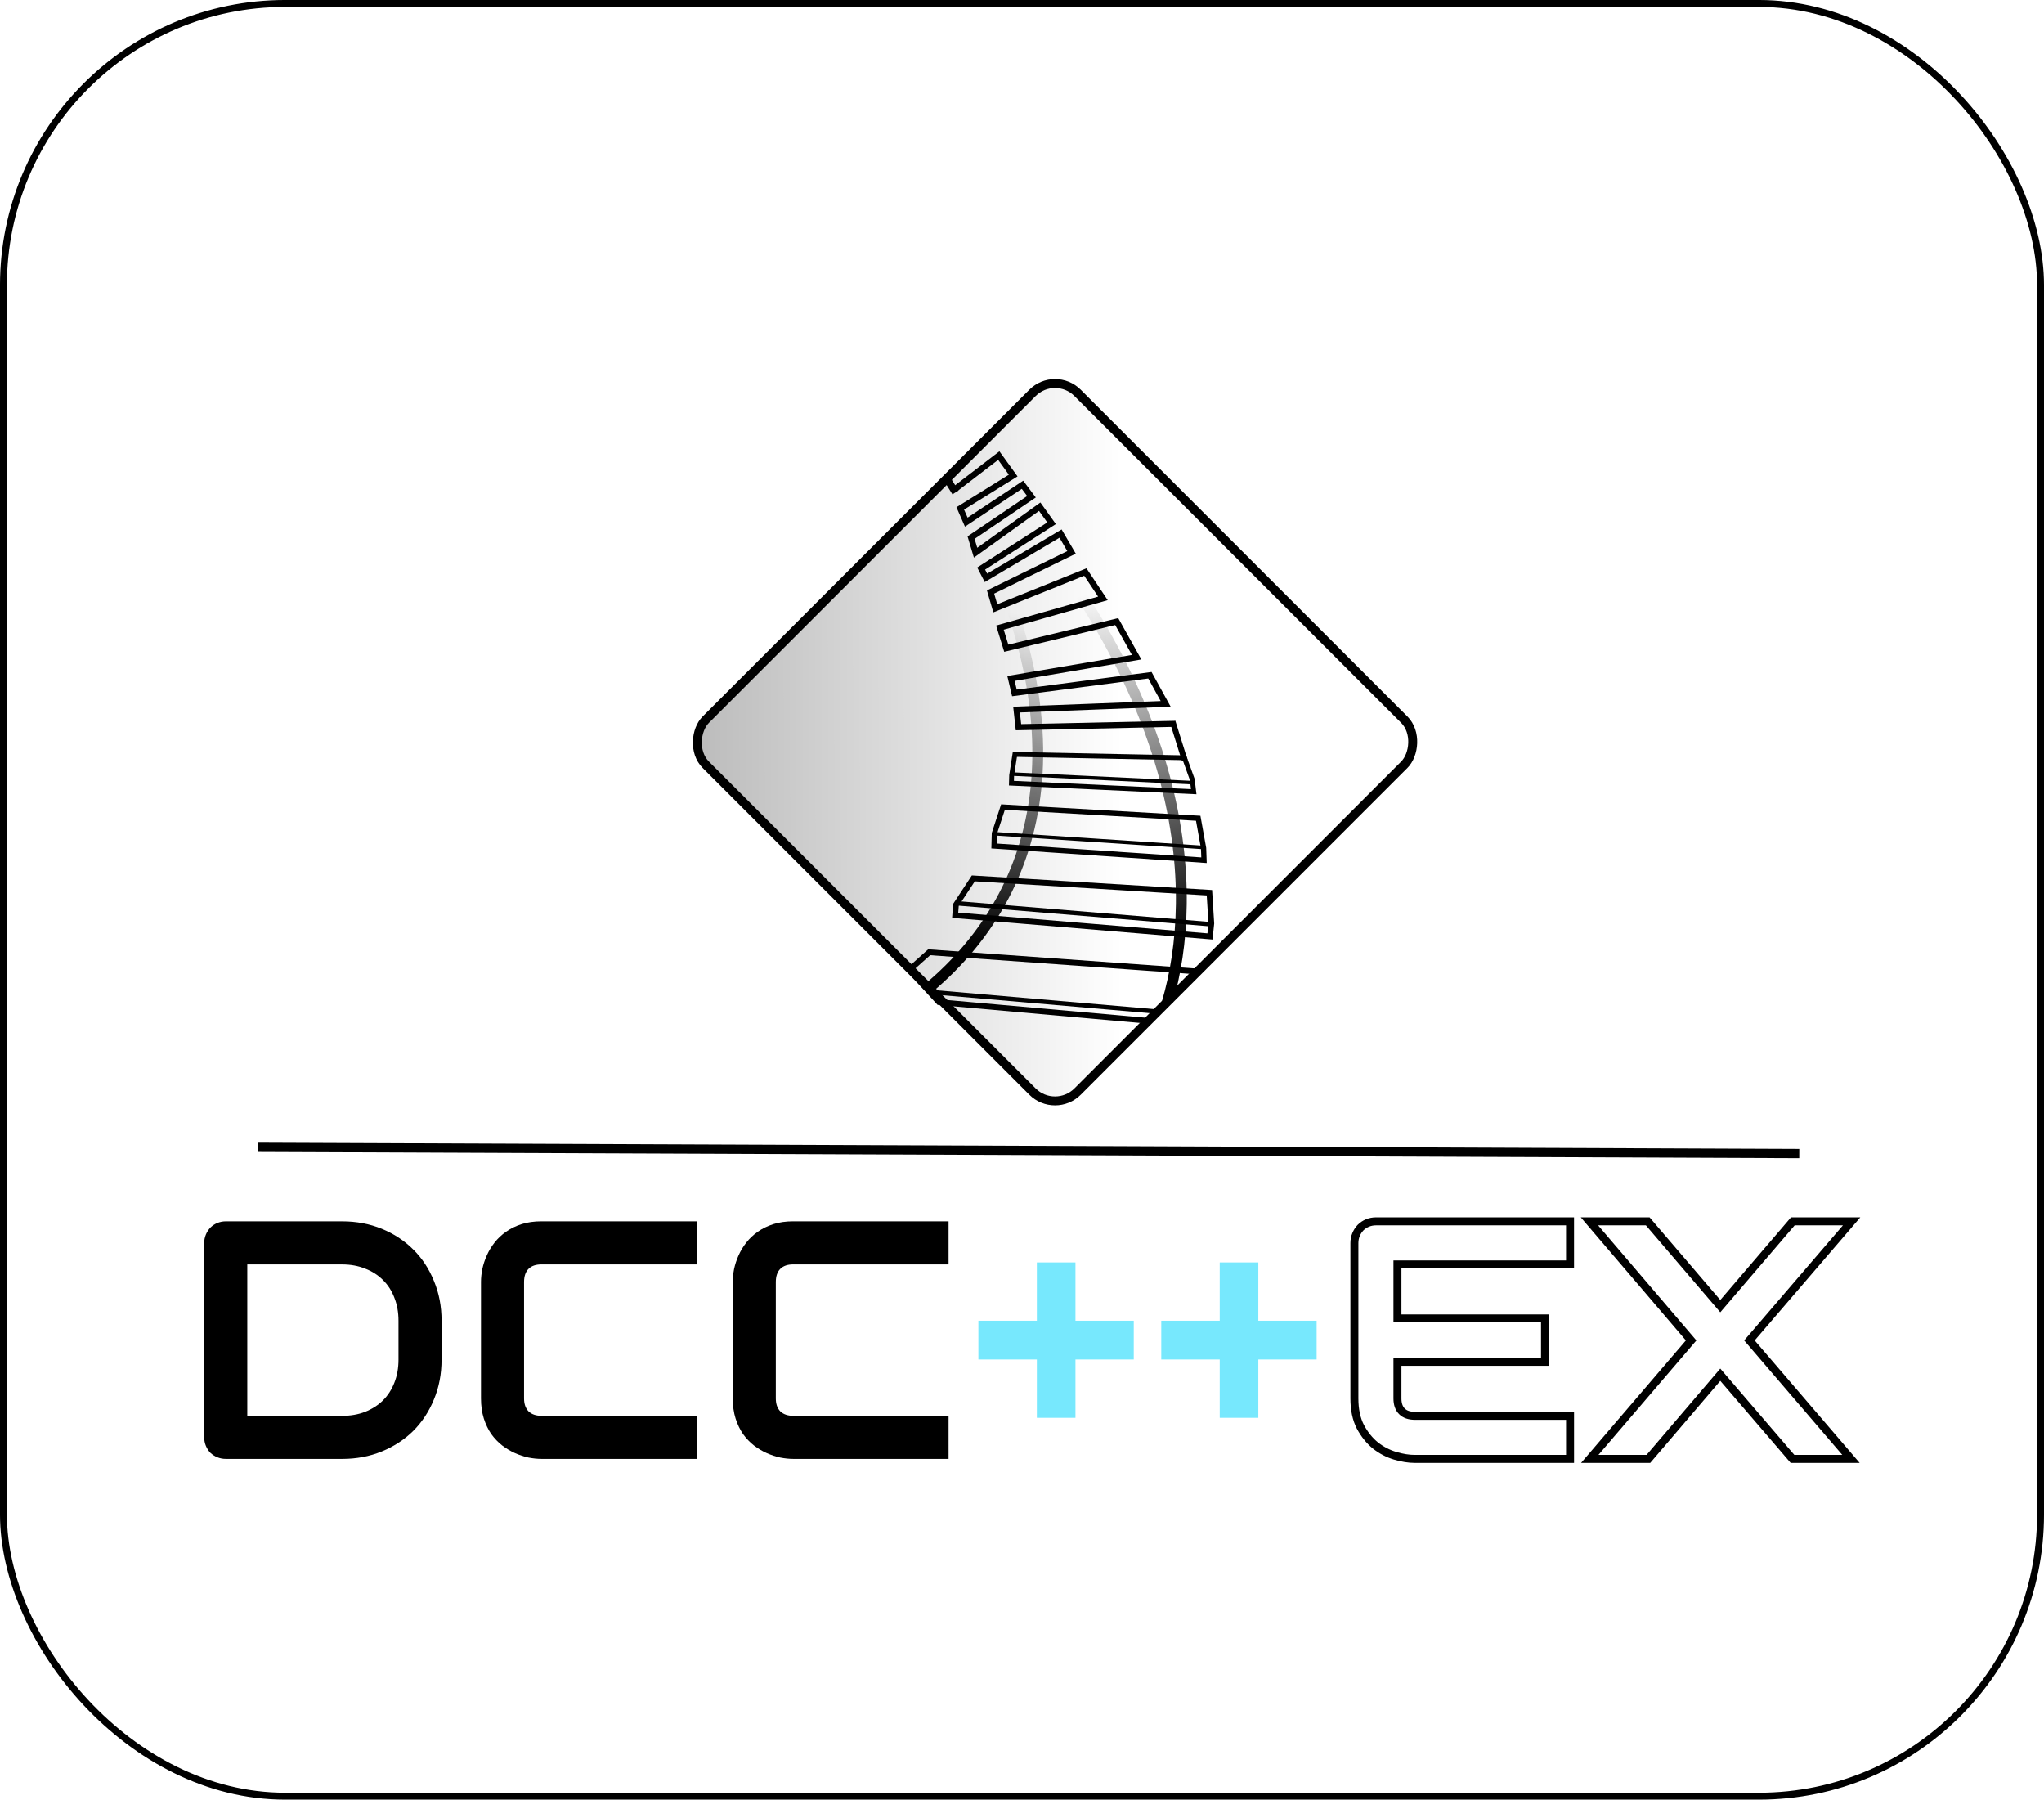 <?xml version="1.0" encoding="UTF-8" standalone="no"?>
<svg
   xmlns:dc="http://purl.org/dc/elements/1.1/"
   xmlns:cc="http://creativecommons.org/ns#"
   xmlns:rdf="http://www.w3.org/1999/02/22-rdf-syntax-ns#"
   xmlns:svg="http://www.w3.org/2000/svg"
   xmlns="http://www.w3.org/2000/svg"
   xmlns:xlink="http://www.w3.org/1999/xlink"
   xmlns:sodipodi="http://sodipodi.sourceforge.net/DTD/sodipodi-0.dtd"
   xmlns:inkscape="http://www.inkscape.org/namespaces/inkscape"
   inkscape:export-ydpi="90"
   inkscape:export-xdpi="90"
   inkscape:export-filename="C:\Users\Fred\Documents\Trains\EXLogo.png"
   sodipodi:docname="EX Logo7_shadow_b.svg"
   inkscape:version="1.0 (4035a4fb49, 2020-05-01)"
   id="svg1147"
   version="1.1"
   viewBox="0 0 142.644 125.559"
   height="125.559mm"
   width="142.644mm">
  <defs
     id="defs1141">
    <linearGradient
       y2="303.312"
       x2="732.126"
       y1="562.812"
       x1="473.752"
       gradientTransform="matrix(1.067,0,0,1.067,-198.46,-0.725)"
       gradientUnits="userSpaceOnUse"
       id="linearGradient1957"
       xlink:href="#linearGradient4117-9"
       inkscape:collect="always" />
    <linearGradient
       inkscape:collect="always"
       id="linearGradient4117-9">
      <stop
         style="stop-color:#000000;stop-opacity:1;"
         offset="0"
         id="stop4119-0" />
      <stop
         style="stop-color:#000000;stop-opacity:0;"
         offset="1"
         id="stop4121-4" />
    </linearGradient>
    <linearGradient
       y2="682.745"
       x2="295.051"
       y1="762.965"
       x1="316.884"
       gradientTransform="matrix(1.067,0,0,1.067,-139.348,-139.714)"
       gradientUnits="userSpaceOnUse"
       id="linearGradient1959"
       xlink:href="#linearGradient4117-9"
       inkscape:collect="always" />
    <linearGradient
       y2="686.965"
       x2="276.338"
       y1="762.802"
       x1="270.146"
       gradientTransform="matrix(1.067,0,0,1.067,-139.348,-139.714)"
       gradientUnits="userSpaceOnUse"
       id="linearGradient1961"
       xlink:href="#linearGradient4117-9"
       inkscape:collect="always" />
    <filter
       style="color-interpolation-filters:sRGB"
       inkscape:label="Drop Shadow"
       id="filter1720">
      <feFlood
         flood-opacity="0.498"
         flood-color="rgb(0,0,0)"
         result="flood"
         id="feFlood1710" />
      <feComposite
         in="flood"
         in2="SourceGraphic"
         operator="in"
         result="composite1"
         id="feComposite1712" />
      <feGaussianBlur
         in="composite1"
         stdDeviation="3.7"
         result="blur"
         id="feGaussianBlur1714" />
      <feOffset
         dx="4.5"
         dy="4.5"
         result="offset"
         id="feOffset1716" />
      <feComposite
         in="SourceGraphic"
         in2="offset"
         operator="over"
         result="composite2"
         id="feComposite1718" />
    </filter>
    <filter
       id="filter1720-9"
       inkscape:label="Drop Shadow"
       style="color-interpolation-filters:sRGB">
      <feFlood
         id="feFlood1710-1"
         result="flood"
         flood-color="rgb(0,0,0)"
         flood-opacity="0.498" />
      <feComposite
         id="feComposite1712-4"
         result="composite1"
         operator="in"
         in2="SourceGraphic"
         in="flood" />
      <feGaussianBlur
         id="feGaussianBlur1714-8"
         result="blur"
         stdDeviation="3.7"
         in="composite1" />
      <feOffset
         id="feOffset1716-6"
         result="offset"
         dy="4.5"
         dx="4.5" />
      <feComposite
         id="feComposite1718-6"
         result="composite2"
         operator="over"
         in2="offset"
         in="SourceGraphic" />
    </filter>
  </defs>
  <sodipodi:namedview
     inkscape:guide-bbox="true"
     showguides="true"
     fit-margin-bottom="0"
     fit-margin-right="0"
     fit-margin-left="0"
     fit-margin-top="0"
     units="px"
     inkscape:window-maximized="1"
     inkscape:window-y="-8"
     inkscape:window-x="-8"
     inkscape:window-height="745"
     inkscape:window-width="1366"
     showgrid="false"
     inkscape:document-rotation="0"
     inkscape:current-layer="layer1"
     inkscape:document-units="mm"
     inkscape:cy="237.27705"
     inkscape:cx="269.5644"
     inkscape:zoom="1.1695189"
     inkscape:pageshadow="2"
     inkscape:pageopacity="0.0"
     borderopacity="1.0"
     bordercolor="#666666"
     pagecolor="#ffffff"
     id="base">
    <sodipodi:guide
       id="guide892"
       orientation="1,0"
       position="13.8,16.741" />
    <sodipodi:guide
       id="guide894"
       orientation="1,0"
       position="129.179,56.106" />
    <sodipodi:guide
       id="guide923"
       orientation="0,-1"
       position="89.136,115.379" />
    <sodipodi:guide
       id="guide925"
       orientation="0,-1"
       position="136.418,23.754" />
  </sodipodi:namedview>
  <g
     transform="translate(-34.485,-27.002)"
     id="layer1"
     inkscape:groupmode="layer"
     inkscape:label="Layer 1">
    <rect
       ry="19.655"
       y="27.243"
       x="34.726"
       height="125.076"
       width="142.162"
       id="rect1790"
       style="font-variation-settings:'wght' 700;fill:#ffffff;stroke:#000000;stroke-width:0.483;image-rendering:auto" />
    <g
       transform="translate(2.205,5.671)"
       id="g921">
      <g
         aria-label="DCC++EX"
         id="text9460-2"
         style="font-style:normal;font-variant:normal;font-weight:normal;font-stretch:normal;font-size:48.511px;line-height:125%;font-family:Righteous;-inkscape-font-specification:'Righteous, Normal';font-variant-ligatures:normal;font-variant-caps:normal;font-variant-numeric:normal;font-variant-east-asian:normal;text-align:start;letter-spacing:0px;word-spacing:0px;writing-mode:lr-tb;text-anchor:start;fill:#000000;fill-opacity:1;stroke:none;stroke-width:1.142;stroke-linecap:butt;stroke-linejoin:miter;stroke-miterlimit:4;stroke-dasharray:none;stroke-opacity:1"
         transform="matrix(0.488,0,0,0.488,12.917,-363.836)">
        <path
           d="m 102.824,983.642 q 0,3.103 -1.09,5.709 -1.066,2.606 -2.961,4.501 -1.895,1.871 -4.501,2.937 -2.606,1.066 -5.661,1.066 H 71.984 q -0.663,0 -1.232,-0.237 -0.568,-0.237 -0.995,-0.64 -0.403,-0.426 -0.64,-0.995 -0.237,-0.568 -0.237,-1.232 v -27.761 q 0,-0.64 0.237,-1.208 0.237,-0.568 0.64,-0.995 0.426,-0.426 0.995,-0.663 0.568,-0.237 1.232,-0.237 h 16.628 q 3.056,0 5.661,1.066 2.606,1.066 4.501,2.961 1.895,1.871 2.961,4.501 1.09,2.606 1.09,5.685 z m -6.159,-5.543 q 0,-1.8 -0.592,-3.292 -0.568,-1.492 -1.634,-2.534 -1.066,-1.066 -2.558,-1.634 -1.469,-0.592 -3.269,-0.592 H 75.04 v 21.65 h 13.573 q 1.8,0 3.269,-0.568 1.492,-0.592 2.558,-1.634 1.066,-1.066 1.634,-2.534 0.592,-1.492 0.592,-3.316 z"
           style="font-style:normal;font-variant:normal;font-weight:normal;font-stretch:normal;font-size:48.511px;font-family:Audiowide;-inkscape-font-specification:'Audiowide, Normal';font-variant-ligatures:normal;font-variant-caps:normal;font-variant-numeric:normal;font-variant-east-asian:normal;stroke-width:1.142;stroke-miterlimit:4;stroke-dasharray:none"
           id="path1963" />
        <path
           d="m 139.326,997.854 h -22.218 q -0.853,0 -1.848,-0.19 -0.971,-0.213 -1.942,-0.64 -0.947,-0.426 -1.824,-1.09 -0.876,-0.687 -1.563,-1.634 -0.663,-0.971 -1.066,-2.227 -0.403,-1.279 -0.403,-2.866 v -16.676 q 0,-0.853 0.19,-1.824 0.213,-0.995 0.64,-1.942 0.426,-0.971 1.113,-1.848 0.687,-0.876 1.634,-1.54 0.971,-0.687 2.227,-1.09 1.255,-0.403 2.842,-0.403 h 22.218 v 6.159 h -22.218 q -1.208,0 -1.848,0.64 -0.64,0.64 -0.64,1.895 v 16.628 q 0,1.184 0.64,1.848 0.663,0.64 1.848,0.64 h 22.218 z"
           style="font-style:normal;font-variant:normal;font-weight:normal;font-stretch:normal;font-size:48.511px;font-family:Audiowide;-inkscape-font-specification:'Audiowide, Normal';font-variant-ligatures:normal;font-variant-caps:normal;font-variant-numeric:normal;font-variant-east-asian:normal;stroke-width:1.142;stroke-miterlimit:4;stroke-dasharray:none"
           id="path1965" />
        <path
           d="m 175.33,997.854 h -22.218 q -0.853,0 -1.848,-0.19 -0.971,-0.213 -1.942,-0.64 -0.947,-0.426 -1.824,-1.09 -0.876,-0.687 -1.563,-1.634 -0.663,-0.971 -1.066,-2.227 -0.403,-1.279 -0.403,-2.866 v -16.676 q 0,-0.853 0.189,-1.824 0.213,-0.995 0.64,-1.942 0.426,-0.971 1.113,-1.848 0.687,-0.876 1.634,-1.54 0.971,-0.687 2.227,-1.09 1.255,-0.403 2.842,-0.403 h 22.218 v 6.159 h -22.218 q -1.208,0 -1.848,0.64 -0.64,0.64 -0.64,1.895 v 16.628 q 0,1.184 0.64,1.848 0.663,0.64 1.848,0.64 h 22.218 z"
           style="font-style:normal;font-variant:normal;font-weight:normal;font-stretch:normal;font-size:48.511px;font-family:Audiowide;-inkscape-font-specification:'Audiowide, Normal';font-variant-ligatures:normal;font-variant-caps:normal;font-variant-numeric:normal;font-variant-east-asian:normal;stroke-width:1.142;stroke-miterlimit:4;stroke-dasharray:none"
           id="path1967" />
        <path
           d="m 201.812,983.642 h -8.338 v 8.338 h -5.519 v -8.338 h -8.361 v -5.543 h 8.361 v -8.338 h 5.519 v 8.338 h 8.338 z"
           style="fill:#77e8fd;fill-opacity:1;stroke-width:1.142"
           id="path1969" />
        <path
           d="m 227.963,983.642 h -8.338 v 8.338 h -5.519 v -8.338 h -8.361 v -5.543 h 8.361 v -8.338 h 5.519 v 8.338 h 8.338 z"
           style="fill:#77e8fd;fill-opacity:1;stroke-width:1.142"
           id="path1971" />
        <path
           id="path1973"
           style="fill:#ffffff;fill-opacity:1;stroke:#000000;stroke-width:1.142;stroke-miterlimit:4;stroke-dasharray:none;stroke-opacity:1"
           d="m 236.467,963.887 c -0.442,0 -0.853,0.078 -1.232,0.236 -0.379,0.158 -0.71,0.38 -0.994,0.664 -0.268,0.284 -0.483,0.615 -0.641,0.994 -0.158,0.379 -0.236,0.783 -0.236,1.209 v 22.217 c 0,1.595 0.285,2.945 0.854,4.051 0.584,1.09 1.302,1.983 2.154,2.678 0.869,0.679 1.808,1.169 2.818,1.469 1.011,0.3 1.942,0.449 2.795,0.449 h 22.219 v -6.158 H 242.033 c -0.821,0 -1.445,-0.214 -1.871,-0.641 -0.426,-0.426 -0.641,-1.042 -0.641,-1.848 v -5.234 H 260.625 v -6.205 h -21.104 v -7.723 h 24.682 v -6.158 z" />
        <path
           d="m 285.688,976.014 10.375,-12.128 h 8.409 l -14.615,17.031 14.52,16.936 h -8.361 l -10.328,-12.033 -10.28,12.033 h -8.385 l 14.496,-16.936 -14.544,-17.031 h 8.338 z"
           style="fill:#ffffff;fill-opacity:1;stroke:#000000;stroke-width:1.142;stroke-miterlimit:4;stroke-dasharray:none;stroke-opacity:1"
           id="path1975" />
      </g>
      <g
         style="filter:url(#filter1720)"
         transform="matrix(0.288,0,0,0.288,53.009,-117.316)"
         id="g4554-8-5-2">
        <g
           transform="translate(11.733,32)"
           id="g4570-0-8-4">
          <rect
             ry="7.733"
             transform="rotate(45)"
             y="259.637"
             x="496.437"
             height="127.408"
             width="127.408"
             id="rect4055-6-4-3-1"
             style="fill:url(#linearGradient1957);fill-opacity:1;stroke:#000000;stroke-width:2.164;stroke-miterlimit:4;stroke-dasharray:none;stroke-opacity:1" />
          <path
             sodipodi:nodetypes="cc"
             inkscape:connector-curvature="0"
             id="path4149-0-7-4-3"
             d="m 148.195,556.748 c 52.454,56.013 54.224,104.446 46.447,130.971"
             style="fill:none;stroke:url(#linearGradient1959);stroke-width:2.622;stroke-miterlimit:4;stroke-dasharray:none;stroke-opacity:1" />
          <path
             sodipodi:nodetypes="cc"
             inkscape:connector-curvature="0"
             id="path4151-5-0-0-5"
             d="m 142.161,560.428 c 34.639,59.728 22.092,100.676 -5.097,123.632"
             style="fill:none;stroke:url(#linearGradient1961);stroke-width:2.622;stroke-miterlimit:4;stroke-dasharray:none;stroke-opacity:1" />
          <path
             sodipodi:nodetypes="cccccc"
             inkscape:connector-curvature="0"
             id="rect4153-9-8-0-7"
             d="m 136.946,675.606 65.368,4.675 -12.166,11.938 -50.832,-4.53 -7.163,-7.81 z"
             style="fill:none;stroke:#000000;stroke-width:1.387;stroke-miterlimit:4;stroke-dasharray:none;stroke-opacity:1" />
          <path
             sodipodi:nodetypes="cc"
             inkscape:connector-curvature="0"
             id="path4156-4-3-8-3"
             d="m 137.649,685.255 54.494,4.714"
             style="fill:#000000;fill-opacity:1;stroke:#000000;stroke-width:1.067;stroke-miterlimit:4;stroke-dasharray:none;stroke-opacity:1" />
          <path
             sodipodi:nodetypes="ccccccc"
             inkscape:connector-curvature="0"
             id="rect4160-1-9-0-9-1"
             d="m 147.645,657.702 57.203,3.475 0.467,7.441 -0.328,3.155 -61.741,-5.133 0.188,-2.532 z"
             style="fill:none;stroke:#000000;stroke-width:1.387;stroke-miterlimit:4;stroke-dasharray:none;stroke-opacity:1" />
          <path
             sodipodi:nodetypes="cc"
             inkscape:connector-curvature="0"
             id="path4187-0-7-7-3"
             d="m 143.766,663.748 61.703,5.091"
             style="fill:none;stroke:#000000;stroke-width:1.067;stroke-miterlimit:4;stroke-dasharray:none;stroke-opacity:1" />
          <path
             sodipodi:nodetypes="ccccccc"
             inkscape:connector-curvature="0"
             id="rect4160-5-9-2-8-4"
             d="m 154.832,640.426 47.302,2.714 1.302,7.226 0.104,2.933 -50.875,-3.445 0.081,-3.054 z"
             style="fill:none;stroke:#000000;stroke-width:1.27;stroke-miterlimit:4;stroke-dasharray:none;stroke-opacity:1" />
          <path
             sodipodi:nodetypes="cc"
             inkscape:connector-curvature="0"
             id="path4205-1-2-9-1"
             d="m 153.065,646.9 50.307,3.309"
             style="fill:none;stroke:#000000;stroke-width:0.853;stroke-miterlimit:4;stroke-dasharray:none;stroke-opacity:1" />
          <path
             sodipodi:nodetypes="ccccccc"
             inkscape:connector-curvature="0"
             id="path4223-2-19-3-0"
             d="m 156.877,634.64 44.169,2.063 -0.353,-2.965 -1.894,-5.25 -41.089,-0.813 -0.781,5.062 z"
             style="fill:none;stroke:#000000;stroke-width:1.173;stroke-miterlimit:4;stroke-dasharray:none;stroke-opacity:1" />
          <path
             sodipodi:nodetypes="cc"
             inkscape:connector-curvature="0"
             id="path4225-8-5-2-8"
             d="m 157.137,632.437 43.81,2.084"
             style="fill:none;stroke:#000000;stroke-width:0.853;stroke-miterlimit:4;stroke-dasharray:none;stroke-opacity:1" />
          <path
             sodipodi:nodetypes="cccccccccccccccccccccccccccccc"
             inkscape:connector-curvature="0"
             id="path4263-8-3-3-9"
             d="m 142.982,563.577 10.831,-8.3 3.492,4.833 -12.826,7.974 1.456,3.322 13.625,-9.059 2.176,2.903 -14.64,9.906 1.092,3.649 15.538,-11.139 2.876,4.013 -17.059,10.972 1.161,2.25 18.074,-10.722 2.665,4.552 -19.627,9.607 1.149,3.94 21.823,-8.787 4.255,6.385 -24.957,7.079 1.541,4.986 26.761,-6.45 4.829,8.625 -30.449,5.148 0.829,3.507 32.831,-4.284 3.826,6.945 -36.14,1.381 0.469,4.272 38.078,-0.821"
             style="fill:none;stroke:#000000;stroke-width:1.462;stroke-miterlimit:4;stroke-dasharray:none;stroke-opacity:1" />
          <path
             inkscape:connector-curvature="0"
             id="path4550-8-8-5"
             d="m 143.32,564.201 -1.911,-3.042"
             style="fill:#aaaaaa;fill-opacity:1;stroke:#000000;stroke-width:1.739;stroke-miterlimit:4;stroke-dasharray:none;stroke-opacity:1" />
          <path
             sodipodi:nodetypes="cc"
             inkscape:connector-curvature="0"
             id="path4552-4-3-5"
             d="m 196.003,619.947 2.874,9.207"
             style="fill:#aaaaaa;fill-opacity:1;stroke:#000000;stroke-width:1.387;stroke-miterlimit:4;stroke-dasharray:none;stroke-opacity:1" />
        </g>
      </g>
      <path
         inkscape:connector-curvature="0"
         id="path4365-76-7-9"
         d="m 50.291,101.377 107.554,0.434"
         style="fill:#ffffff;fill-opacity:1;stroke:#000000;stroke-width:0.645;stroke-miterlimit:4;stroke-dasharray:none;stroke-opacity:1" />
    </g>
  </g>
</svg>
